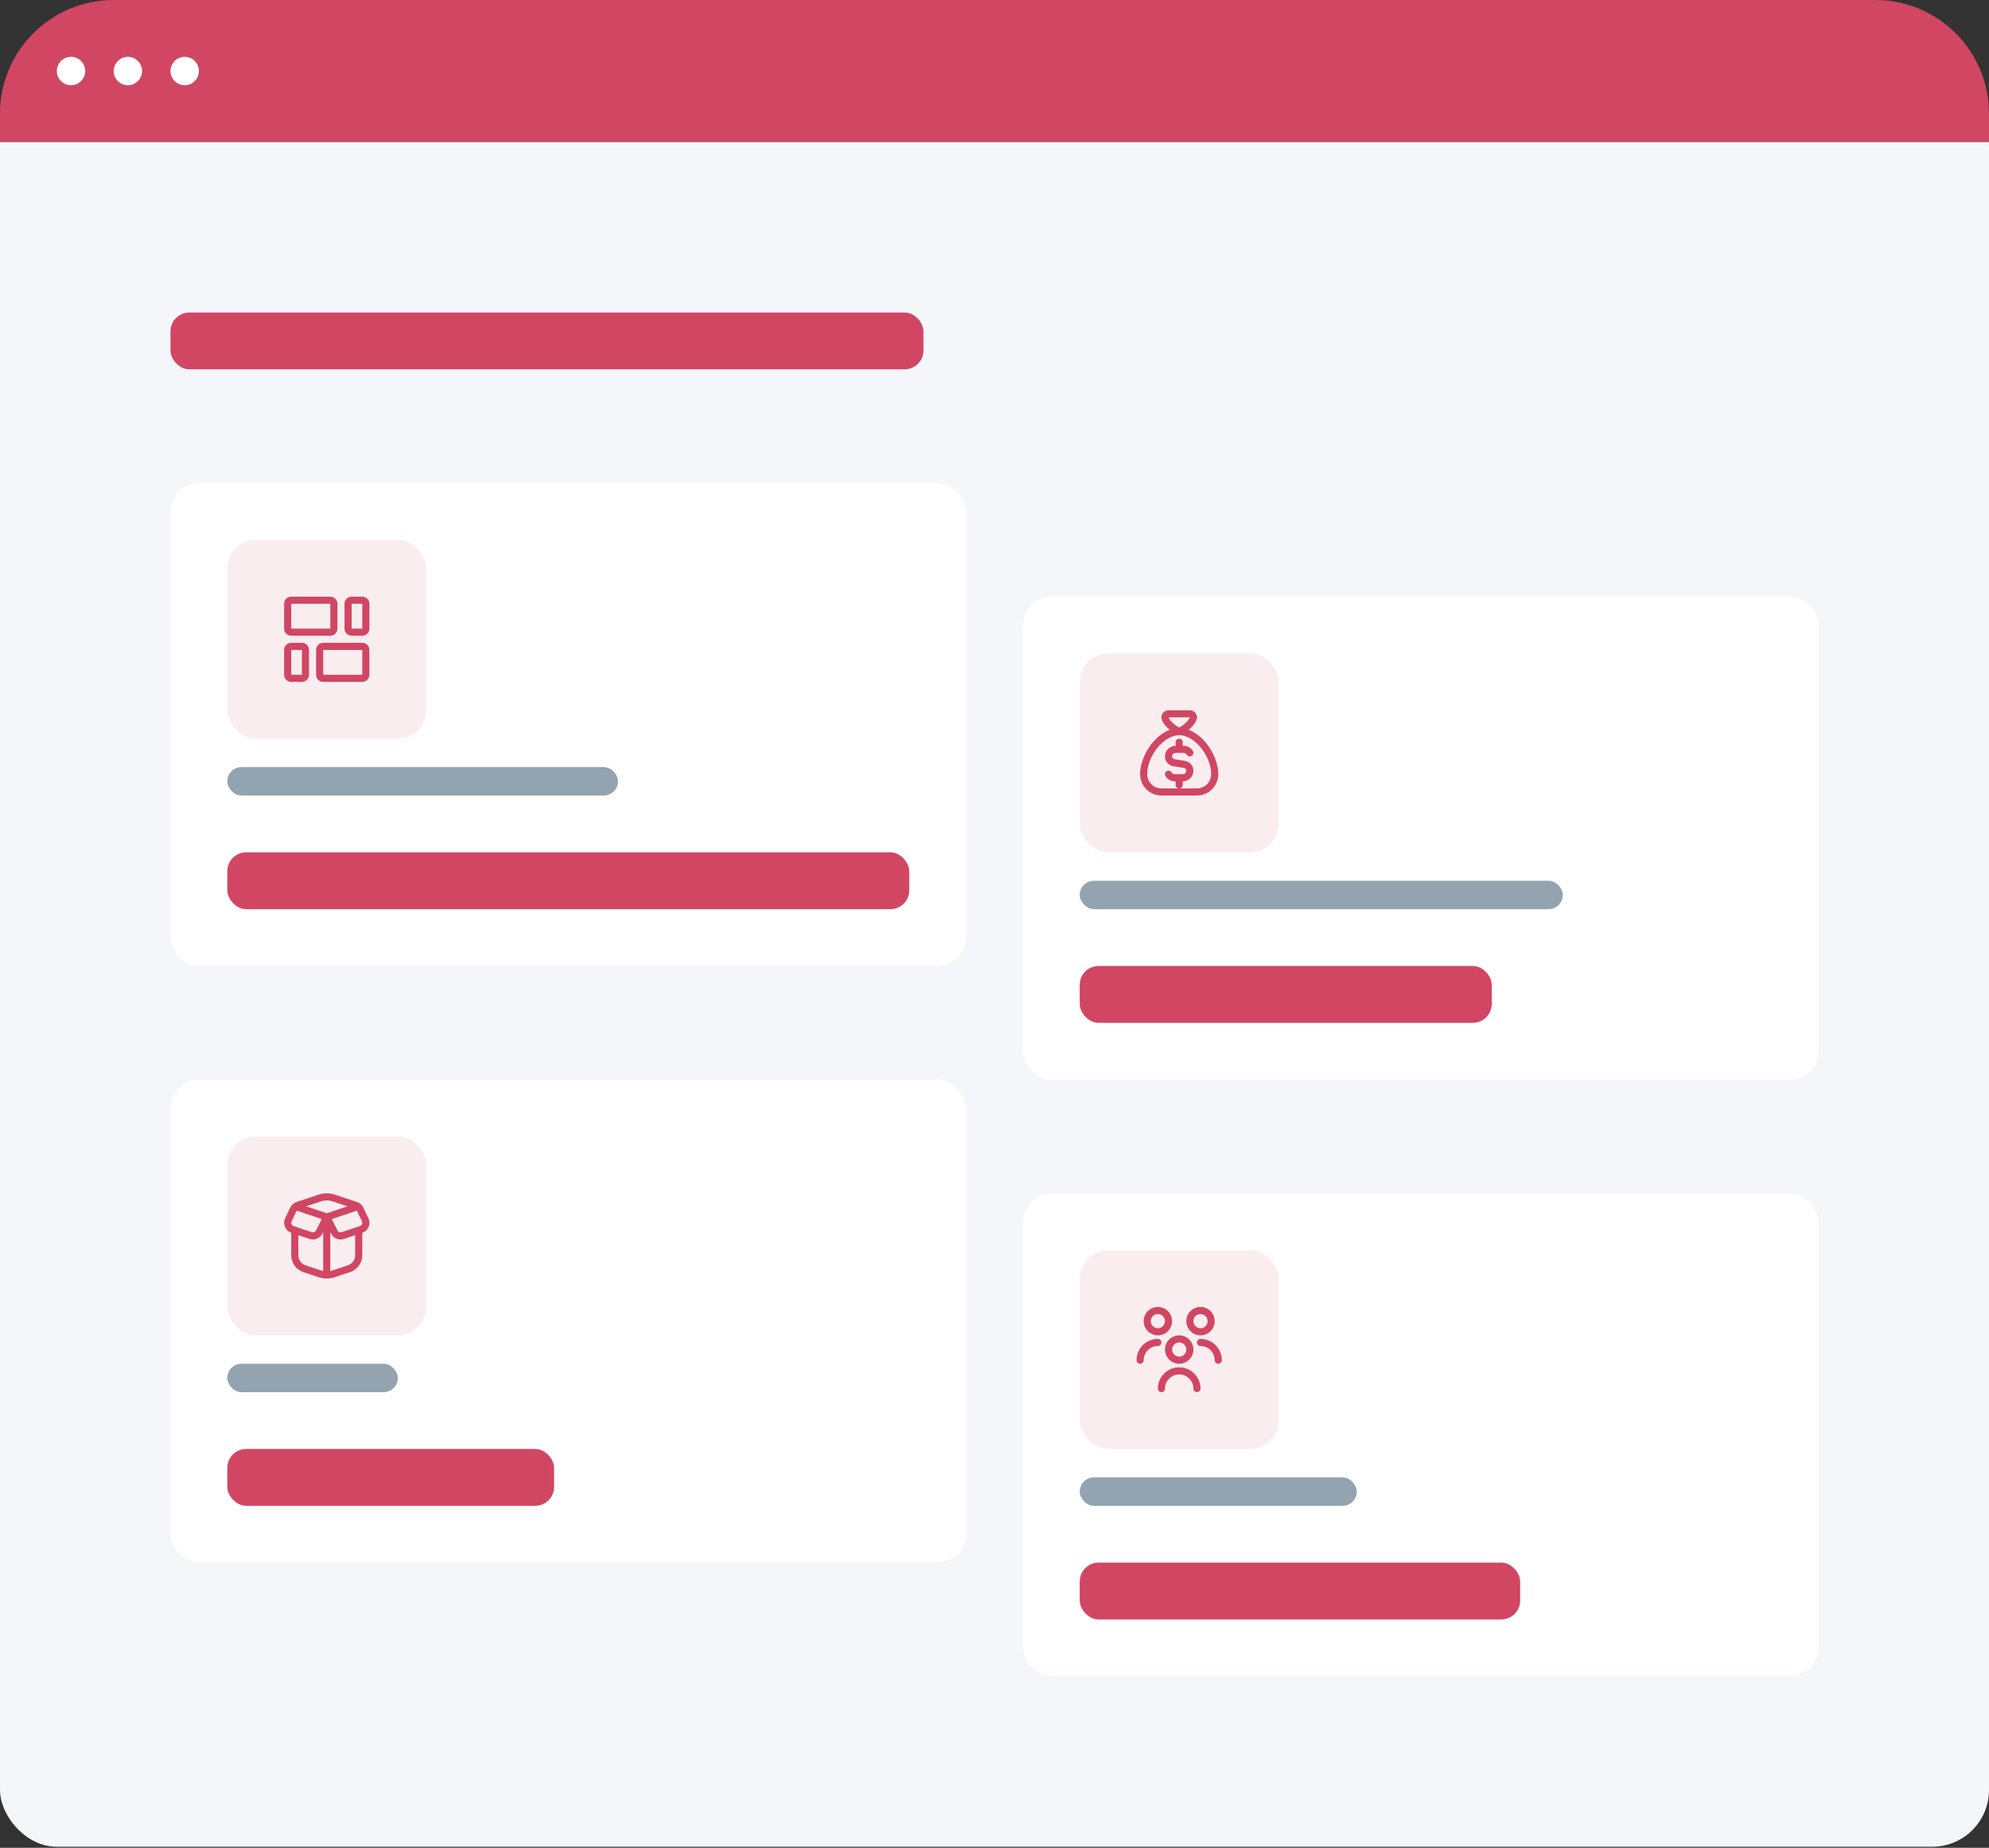 <svg width="536" height="498" viewBox="0 0 536 498" fill="none" xmlns="http://www.w3.org/2000/svg">
<rect x="0" y="0" width="536" height="498" fill="#333333" stroke="none"/>
<g clip-path="url(#clip0_55_5104)">
<path d="M0 30.629C0 13.713 13.713 0 30.629 0H505.371C522.287 0 536 13.713 536 30.629V38.286H0V30.629Z" fill="#D14663"/>
<path d="M19.143 15.315C21.256 15.315 22.972 17.03 22.972 19.143C22.972 21.256 21.256 22.972 19.143 22.972C17.03 22.972 15.315 21.256 15.315 19.143C15.315 17.03 17.03 15.315 19.143 15.315Z" fill="white"/>
<path d="M34.457 15.315C36.57 15.315 38.286 17.03 38.286 19.143C38.286 21.256 36.57 22.972 34.457 22.972C32.344 22.972 30.628 21.256 30.628 19.143C30.628 17.03 32.344 15.315 34.457 15.315Z" fill="white"/>
<path d="M49.771 15.315C51.884 15.315 53.6 17.03 53.6 19.143C53.6 21.256 51.884 22.972 49.771 22.972C47.658 22.972 45.943 21.256 45.943 19.143C45.943 17.03 47.658 15.315 49.771 15.315Z" fill="white"/>
<rect width="536" height="459.429" transform="translate(0 38.286)" fill="#F5F6FA"/>
<rect x="45.943" y="84.228" width="202.914" height="15.314" rx="5.082" fill="#D14663"/>
<rect x="45.943" y="130.171" width="214.4" height="130.171" rx="7.657" fill="white"/>
<rect x="61.257" y="145.486" width="53.6" height="53.6" rx="7.657" fill="#FAEDEF"/>
<g clip-path="url(#clip1_55_5104)">
<path d="M78.486 171.328H89.015C89.522 171.328 90.009 171.127 90.368 170.768C90.727 170.409 90.929 169.922 90.929 169.414V162.714C90.929 162.206 90.727 161.719 90.368 161.36C90.009 161.001 89.522 160.8 89.015 160.8H78.486C77.978 160.8 77.492 161.001 77.132 161.36C76.773 161.719 76.572 162.206 76.572 162.714V169.414C76.572 169.922 76.773 170.409 77.132 170.768C77.492 171.127 77.978 171.328 78.486 171.328ZM78.486 162.714H89.015V169.414H78.486V162.714Z" fill="#D14663"/>
<path d="M97.629 160.8H94.757C94.25 160.8 93.763 161.001 93.404 161.36C93.045 161.719 92.843 162.206 92.843 162.714V169.414C92.843 169.922 93.045 170.409 93.404 170.768C93.763 171.127 94.25 171.328 94.757 171.328H97.629C98.137 171.328 98.624 171.127 98.983 170.768C99.342 170.409 99.543 169.922 99.543 169.414V162.714C99.543 162.206 99.342 161.719 98.983 161.36C98.624 161.001 98.137 160.8 97.629 160.8ZM97.629 169.414H94.757V162.714H97.629V169.414Z" fill="#D14663"/>
<path d="M81.358 173.244H78.486C77.978 173.244 77.492 173.445 77.132 173.804C76.773 174.163 76.572 174.65 76.572 175.158V181.858C76.572 182.366 76.773 182.853 77.132 183.212C77.492 183.571 77.978 183.772 78.486 183.772H81.358C81.865 183.772 82.352 183.571 82.711 183.212C83.07 182.853 83.272 182.366 83.272 181.858V175.158C83.272 174.65 83.07 174.163 82.711 173.804C82.352 173.445 81.865 173.244 81.358 173.244ZM81.358 181.858H78.486V175.158H81.358V181.858Z" fill="#D14663"/>
<path d="M97.629 173.244H87.1C86.593 173.244 86.106 173.445 85.747 173.804C85.388 174.163 85.186 174.65 85.186 175.158V181.858C85.186 182.366 85.388 182.853 85.747 183.212C86.106 183.571 86.593 183.772 87.1 183.772H97.629C98.137 183.772 98.624 183.571 98.983 183.212C99.341 182.853 99.543 182.366 99.543 181.858V175.158C99.543 174.65 99.341 174.163 98.983 173.804C98.624 173.445 98.137 173.244 97.629 173.244ZM97.629 181.858H87.1V175.158H97.629V181.858Z" fill="#D14663"/>
</g>
<rect x="61.257" y="206.743" width="105.286" height="7.657" rx="3.829" fill="#93A3B0"/>
<rect x="61.257" y="229.714" width="183.771" height="15.314" rx="5.082" fill="#D14663"/>
<rect x="275.657" y="160.8" width="214.4" height="130.171" rx="7.657" fill="white"/>
<rect x="290.972" y="176.114" width="53.6" height="53.6" rx="7.657" fill="#FAEDEF"/>
<g clip-path="url(#clip2_55_5104)">
<path d="M320.306 196.686C321.142 196.015 322.002 195.114 322.439 194.017C322.667 193.444 322.593 192.795 322.243 192.279C321.882 191.746 321.283 191.429 320.643 191.429H314.9C314.26 191.429 313.662 191.746 313.301 192.279C312.951 192.795 312.878 193.444 313.105 194.017C313.541 195.113 314.402 196.015 315.237 196.686C310.781 198.34 307.243 204.024 307.243 208.657C307.243 211.824 309.819 214.4 312.986 214.4H322.557C325.725 214.4 328.3 211.824 328.3 208.657C328.3 204.024 324.763 198.34 320.306 196.686ZM320.659 193.309C320.166 194.551 318.655 195.6 317.77 196.095C316.886 195.604 315.382 194.563 314.899 193.343L320.659 193.309ZM322.556 212.486H312.986C310.875 212.486 309.157 210.769 309.157 208.657C309.157 203.639 313.666 198.129 317.772 198.129C321.878 198.129 326.386 203.639 326.386 208.657C326.386 210.769 324.668 212.486 322.556 212.486ZM317.771 212.486C317.242 212.486 316.814 212.057 316.814 211.529V210.572H316.557C315.535 210.572 314.583 210.022 314.07 209.137C313.806 208.679 313.962 208.094 314.42 207.829C314.875 207.564 315.462 207.72 315.727 208.179C315.898 208.474 316.216 208.657 316.557 208.657H318.728C319.255 208.657 319.685 208.228 319.685 207.7C319.685 207.338 319.426 207.032 319.069 206.973L316.157 206.487C314.874 206.274 313.941 205.173 313.941 203.872C313.941 202.288 315.23 201 316.813 201V200.043C316.813 199.515 317.241 199.086 317.77 199.086C318.298 199.086 318.727 199.515 318.727 200.043V201H318.983C320.005 201 320.958 201.55 321.47 202.436C321.734 202.893 321.578 203.478 321.121 203.743C320.664 204.008 320.078 203.852 319.813 203.394C319.642 203.098 319.324 202.915 318.983 202.915H316.813C316.285 202.915 315.856 203.345 315.856 203.873C315.856 204.234 316.115 204.541 316.472 204.6L319.384 205.085C320.667 205.299 321.599 206.399 321.599 207.701C321.599 209.284 320.311 210.573 318.728 210.573V211.53C318.728 212.058 318.299 212.486 317.771 212.486Z" fill="#D14663"/>
</g>
<rect x="290.972" y="237.371" width="130.171" height="7.657" rx="3.829" fill="#93A3B0"/>
<rect x="290.972" y="260.342" width="111.029" height="15.314" rx="5.082" fill="#D14663"/>
<rect x="45.943" y="290.972" width="214.4" height="130.171" rx="7.657" fill="white"/>
<rect x="61.257" y="306.286" width="53.6" height="53.6" rx="7.657" fill="#FAEDEF"/>
<g clip-path="url(#clip3_55_5104)">
<path d="M99.181 328.144L97.887 325.439C97.553 324.74 96.939 324.198 96.204 323.953L90.177 321.944C88.81 321.489 87.306 321.489 85.939 321.944L79.913 323.953C79.177 324.198 78.563 324.741 78.229 325.441L76.998 328.032C76.541 328.79 76.455 329.699 76.762 330.529C77.057 331.333 77.684 331.955 78.486 332.248L78.482 338.291C78.48 340.357 79.795 342.183 81.753 342.836L85.931 344.228C86.615 344.456 87.332 344.57 88.05 344.57C88.768 344.57 89.486 344.456 90.169 344.228L94.351 342.834C96.306 342.182 97.622 340.36 97.624 338.298L97.628 332.249C98.438 331.965 99.072 331.343 99.369 330.536C99.673 329.714 99.589 328.814 99.181 328.144ZM86.545 323.761C87.521 323.435 88.596 323.435 89.571 323.761L93.637 325.116L88.065 326.983L82.481 325.116L86.545 323.761ZM78.682 328.938L79.952 326.275C79.998 326.299 86.706 328.547 86.706 328.547L85.155 331.665C84.926 332.046 84.451 332.222 84.032 332.08L79.169 330.46C78.885 330.365 78.662 330.149 78.557 329.867C78.453 329.586 78.483 329.278 78.681 328.939L78.682 328.938ZM82.358 341.02C81.183 340.629 80.394 339.533 80.395 338.294L80.4 332.888L83.426 333.897C84.713 334.326 86.099 333.814 86.833 332.585L87.099 332.052L87.094 342.562C86.906 342.524 86.72 342.475 86.538 342.414L82.359 341.021L82.358 341.02ZM93.745 341.019L89.562 342.414C89.381 342.474 89.195 342.524 89.006 342.562L89.011 332.038L89.317 332.651C89.849 333.539 90.783 334.047 91.768 334.047C92.073 334.047 92.383 333.998 92.687 333.897L95.712 332.889L95.707 338.298C95.707 339.535 94.917 340.629 93.743 341.02L93.745 341.019ZM97.574 329.874C97.473 330.147 97.257 330.357 96.981 330.448L92.083 332.081C91.663 332.222 91.189 332.048 90.995 331.732L89.411 328.551C89.411 328.551 96.117 326.301 96.163 326.276L97.496 329.053C97.647 329.303 97.674 329.602 97.574 329.875V329.874Z" fill="#D14663"/>
</g>
<rect x="61.257" y="367.543" width="45.943" height="7.657" rx="3.829" fill="#93A3B0"/>
<rect x="61.257" y="390.514" width="88.057" height="15.314" rx="5.082" fill="#D14663"/>
<rect x="275.657" y="321.601" width="214.4" height="130.171" rx="7.657" fill="white"/>
<rect x="290.972" y="336.915" width="53.6" height="53.6" rx="7.657" fill="#FAEDEF"/>
<g clip-path="url(#clip4_55_5104)">
<path d="M317.772 367.544C317.015 367.544 316.274 367.319 315.645 366.899C315.015 366.478 314.524 365.88 314.235 365.18C313.945 364.481 313.869 363.711 314.017 362.968C314.165 362.226 314.529 361.543 315.065 361.008C315.6 360.473 316.282 360.108 317.025 359.96C317.768 359.812 318.537 359.888 319.237 360.178C319.937 360.468 320.534 360.959 320.955 361.588C321.376 362.218 321.6 362.958 321.6 363.715C321.6 364.731 321.197 365.704 320.479 366.422C319.761 367.14 318.787 367.544 317.772 367.544ZM317.772 361.801C317.393 361.801 317.023 361.913 316.708 362.124C316.394 362.334 316.148 362.633 316.003 362.983C315.858 363.332 315.82 363.717 315.894 364.089C315.968 364.46 316.151 364.801 316.418 365.069C316.686 365.337 317.027 365.519 317.398 365.593C317.77 365.667 318.155 365.629 318.504 365.484C318.854 365.339 319.153 365.094 319.364 364.779C319.574 364.464 319.686 364.094 319.686 363.715C319.686 363.208 319.484 362.721 319.125 362.362C318.766 362.003 318.28 361.801 317.772 361.801ZM323.515 374.244C323.515 372.721 322.91 371.26 321.833 370.183C320.756 369.106 319.295 368.501 317.772 368.501C316.249 368.501 314.788 369.106 313.711 370.183C312.634 371.26 312.029 372.721 312.029 374.244C312.029 374.498 312.13 374.741 312.309 374.921C312.489 375.1 312.732 375.201 312.986 375.201C313.24 375.201 313.483 375.1 313.663 374.921C313.842 374.741 313.943 374.498 313.943 374.244C313.943 373.228 314.347 372.255 315.065 371.537C315.783 370.819 316.756 370.415 317.772 370.415C318.787 370.415 319.761 370.819 320.479 371.537C321.197 372.255 321.6 373.228 321.6 374.244C321.6 374.498 321.701 374.741 321.881 374.921C322.06 375.1 322.304 375.201 322.558 375.201C322.811 375.201 323.055 375.1 323.234 374.921C323.414 374.741 323.515 374.498 323.515 374.244ZM323.515 359.887C322.757 359.887 322.017 359.662 321.388 359.241C320.758 358.821 320.267 358.223 319.978 357.523C319.688 356.824 319.612 356.054 319.76 355.311C319.907 354.568 320.272 353.886 320.807 353.351C321.343 352.815 322.025 352.451 322.768 352.303C323.51 352.155 324.28 352.231 324.98 352.521C325.679 352.811 326.277 353.301 326.698 353.931C327.119 354.561 327.343 355.301 327.343 356.058C327.343 357.073 326.94 358.047 326.222 358.765C325.504 359.483 324.53 359.887 323.515 359.887ZM323.515 354.144C323.136 354.144 322.766 354.256 322.451 354.466C322.136 354.677 321.891 354.976 321.746 355.326C321.601 355.675 321.563 356.06 321.637 356.432C321.711 356.803 321.893 357.144 322.161 357.412C322.429 357.679 322.77 357.862 323.141 357.936C323.513 358.009 323.897 357.972 324.247 357.827C324.597 357.682 324.896 357.436 325.106 357.122C325.317 356.807 325.429 356.437 325.429 356.058C325.429 355.55 325.227 355.063 324.868 354.704C324.509 354.345 324.022 354.144 323.515 354.144ZM329.258 366.587C329.256 365.064 328.651 363.604 327.574 362.528C326.497 361.451 325.037 360.845 323.515 360.844C323.261 360.844 323.017 360.945 322.838 361.124C322.658 361.304 322.558 361.547 322.558 361.801C322.558 362.055 322.658 362.298 322.838 362.478C323.017 362.657 323.261 362.758 323.515 362.758C324.53 362.758 325.504 363.161 326.222 363.879C326.94 364.597 327.343 365.571 327.343 366.587C327.343 366.84 327.444 367.084 327.624 367.263C327.803 367.443 328.047 367.544 328.3 367.544C328.554 367.544 328.798 367.443 328.977 367.263C329.157 367.084 329.258 366.84 329.258 366.587ZM312.029 359.887C311.272 359.887 310.532 359.662 309.902 359.241C309.272 358.821 308.782 358.223 308.492 357.523C308.202 356.824 308.126 356.054 308.274 355.311C308.422 354.568 308.786 353.886 309.322 353.351C309.857 352.815 310.539 352.451 311.282 352.303C312.025 352.155 312.795 352.231 313.494 352.521C314.194 352.811 314.792 353.301 315.212 353.931C315.633 354.561 315.858 355.301 315.858 356.058C315.858 357.073 315.454 358.047 314.736 358.765C314.018 359.483 313.044 359.887 312.029 359.887ZM312.029 354.144C311.65 354.144 311.28 354.256 310.965 354.466C310.651 354.677 310.405 354.976 310.26 355.326C310.116 355.675 310.078 356.06 310.151 356.432C310.225 356.803 310.408 357.144 310.675 357.412C310.943 357.679 311.284 357.862 311.656 357.936C312.027 358.009 312.412 357.972 312.762 357.827C313.111 357.682 313.41 357.436 313.621 357.122C313.831 356.807 313.943 356.437 313.943 356.058C313.943 355.55 313.742 355.063 313.383 354.704C313.024 354.345 312.537 354.144 312.029 354.144ZM308.2 366.587C308.2 365.571 308.604 364.597 309.322 363.879C310.04 363.161 311.014 362.758 312.029 362.758C312.283 362.758 312.526 362.657 312.706 362.478C312.885 362.298 312.986 362.055 312.986 361.801C312.986 361.547 312.885 361.304 312.706 361.124C312.526 360.945 312.283 360.844 312.029 360.844C310.506 360.845 309.047 361.451 307.97 362.528C306.893 363.604 306.288 365.064 306.286 366.587C306.286 366.84 306.387 367.084 306.566 367.263C306.746 367.443 306.989 367.544 307.243 367.544C307.497 367.544 307.741 367.443 307.92 367.263C308.1 367.084 308.2 366.84 308.2 366.587Z" fill="#D14663"/>
</g>
<rect x="290.972" y="398.172" width="74.657" height="7.657" rx="3.829" fill="#93A3B0"/>
<rect x="290.972" y="421.143" width="118.686" height="15.314" rx="5.082" fill="#D14663"/>
</g>
<defs>
<clipPath id="clip0_55_5104">
<rect width="536" height="497.715" rx="15.314" fill="white"/>
</clipPath>
<clipPath id="clip1_55_5104">
<rect width="22.971" height="22.971" fill="white" transform="translate(76.572 160.8)"/>
</clipPath>
<clipPath id="clip2_55_5104">
<rect width="22.971" height="22.971" fill="white" transform="translate(306.286 191.429)"/>
</clipPath>
<clipPath id="clip3_55_5104">
<rect width="22.971" height="22.971" fill="white" transform="translate(76.572 321.601)"/>
</clipPath>
<clipPath id="clip4_55_5104">
<rect width="22.971" height="22.971" fill="white" transform="translate(306.286 352.229)"/>
</clipPath>
</defs>
</svg>
